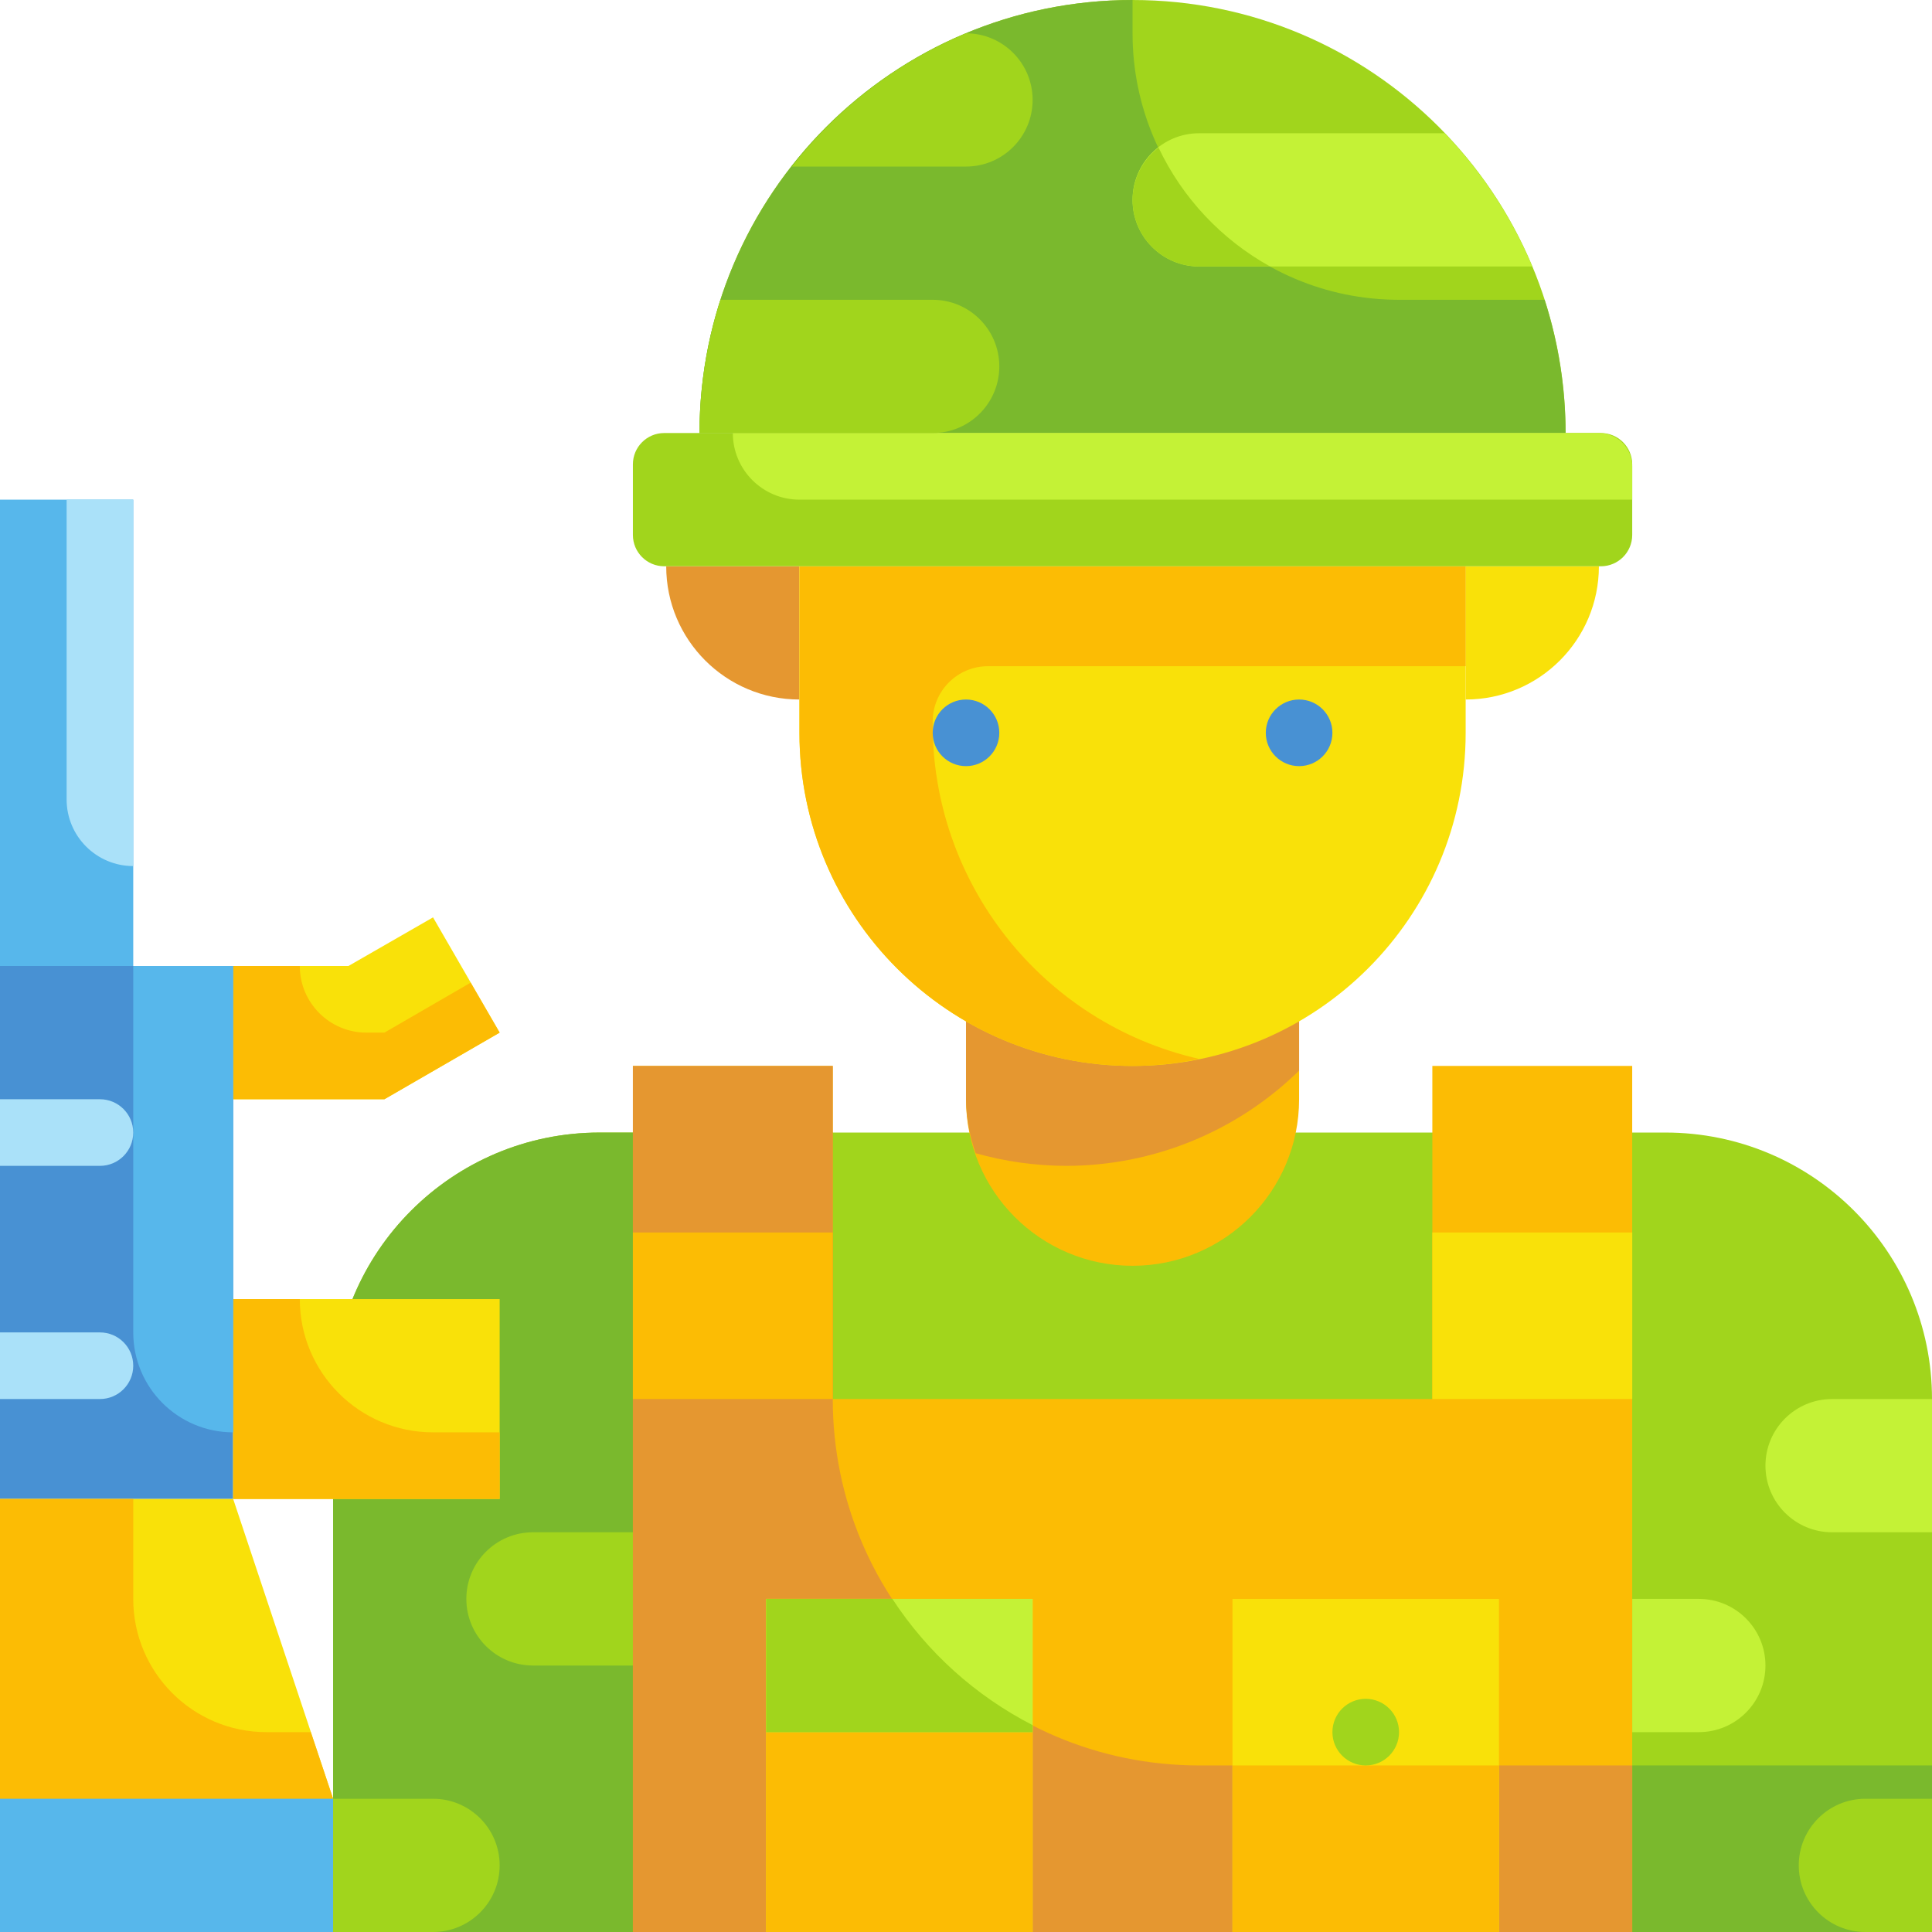 <svg height="464pt" viewBox="0 0 464 464" width="464pt" xmlns="http://www.w3.org/2000/svg"><path d="m144 272c-35.348 0-64 28.652-64 64v128h384v-128c0-35.348-28.652-64-64-64zm0 0" fill="#a1d51c"/><path d="m288 424c-48.602 0-88-39.398-88-88v-64h-56c-35.348 0-64 28.652-64 64v128h384v-40zm0 0" fill="#7ab92d"/><path d="m440 336h24v32h-24c-8.836 0-16-7.164-16-16s7.164-16 16-16zm0 0" fill="#c4f236"/><path d="m392 384h16c8.836 0 16 7.164 16 16s-7.164 16-16 16h-16zm0 0" fill="#c4f236"/><g fill="#a1d51c"><path d="m448 432h16v32h-16c-8.836 0-16-7.164-16-16s7.164-16 16-16zm0 0"/><path d="m128 368h24v32h-24c-8.836 0-16-7.164-16-16s7.164-16 16-16zm0 0"/><path d="m80 432h24c8.836 0 16 7.164 16 16s-7.164 16-16 16h-24zm0 0"/></g><path d="m352 136h32c0 17.672-14.328 32-32 32zm0 0" fill="#f9e109"/><path d="m192 168c-17.672 0-32-14.328-32-32h32zm0 0" fill="#e59730"/><path d="m232 224v40c0 22.09 17.91 40 40 40s40-17.91 40-40v-40zm0 0" fill="#fcbc04"/><path d="m232 224v40c.066 4.418.852 8.793 2.32 12.961 7.055 1.992 14.348 3.016 21.68 3.039 20.941-.004 41.047-8.219 56-22.879v-33.121zm0 0" fill="#e59730"/><path d="m192 136h160v40c0 44.184-35.816 80-80 80s-80-35.816-80-80zm0 0" fill="#f9e109"/><path d="m224 173.281c0-7.336 5.945-13.281 13.281-13.281h114.719v-24h-160v40c0 44.184 35.816 80 80 80 5.379 0 10.738-.562 16-1.68-37.73-8.609-64.367-42.34-64-81.039zm0 0" fill="#fcbc04"/><path d="m168 104c0-57.438 46.562-104 104-104s104 46.562 104 104zm0 0" fill="#a1d51c"/><path d="m336 72c-35.348 0-64-28.652-64-64v-8c-57.438 0-104 46.562-104 104h208c-.023-10.863-1.723-21.656-5.039-32zm0 0" fill="#7ab92d"/><path d="m159.52 104h224.961c4.152 0 7.52 3.367 7.52 7.52v16.961c0 4.152-3.367 7.52-7.52 7.52h-224.961c-4.152 0-7.52-3.367-7.52-7.52v-16.961c0-4.152 3.367-7.52 7.52-7.52zm0 0" fill="#a1d51c"/><path d="m176 104h208c4.418 0 8 3.582 8 8v8h-200c-8.836 0-16-7.164-16-16zm0 0" fill="#c4f236"/><path d="m288 32c-8.836 0-16 7.164-16 16s7.164 16 16 16h80c-4.973-11.879-12.105-22.727-21.039-32zm0 0" fill="#c4f236"/><path d="m288 64h17.039c-11.699-6.484-21.07-16.473-26.801-28.559-3.898 3.004-6.203 7.637-6.238 12.559 0 8.836 7.164 16 16 16zm0 0" fill="#a1d51c"/><path d="m240 88c0-8.836-7.164-16-16-16h-50.961c-3.316 10.344-5.016 21.137-5.039 32h56c8.836 0 16-7.164 16-16zm0 0" fill="#a1d51c"/><path d="m248 24c0-8.836-7.164-16-16-16-16.461 6.898-30.871 17.918-41.84 32h41.84c8.836 0 16-7.164 16-16zm0 0" fill="#a1d51c"/><path d="m344 256v80h-144v-80h-48v208h240v-208zm0 0" fill="#fcbc04"/><path d="m288 424c-48.602 0-88-39.398-88-88v-80h-48v208h240v-40zm0 0" fill="#e59730"/><path d="m296 384h64v80h-64zm0 0" fill="#f9e109"/><path d="m184 384h64v80h-64zm0 0" fill="#f9e109"/><path d="m152 296h48v40h-48zm0 0" fill="#fcbc04"/><path d="m344 296h48v40h-48zm0 0" fill="#f9e109"/><path d="m296 424h64v40h-64zm0 0" fill="#fcbc04"/><path d="m214.32 384h-30.32v80h64v-49.68c-13.668-7.012-25.277-17.461-33.68-30.32zm0 0" fill="#fcbc04"/><path d="m184 384h64v32h-64zm0 0" fill="#c4f236"/><path d="m248 414.32c-13.668-7.012-25.277-17.461-33.68-30.32h-30.32v32h64zm0 0" fill="#a1d51c"/><path d="m320 176c0 4.418-3.582 8-8 8s-8-3.582-8-8 3.582-8 8-8 8 3.582 8 8zm0 0" fill="#4891d3"/><path d="m240 176c0 4.418-3.582 8-8 8s-8-3.582-8-8 3.582-8 8-8 8 3.582 8 8zm0 0" fill="#4891d3"/><path d="m336 416c0 4.418-3.582 8-8 8s-8-3.582-8-8 3.582-8 8-8 8 3.582 8 8zm0 0" fill="#a1d51c"/><path d="m0 232h56v128h-56zm0 0" fill="#4891d3"/><path d="m80 464h-80v-104h56l24 72zm0 0" fill="#f9e109"/><path d="m64 416c-17.672 0-32-14.328-32-32v-24h-32v104h80v-32l-5.359-16zm0 0" fill="#fcbc04"/><path d="m56 312h64v48h-64zm0 0" fill="#f9e109"/><path d="m0 120h32v112h-32zm0 0" fill="#57b7eb"/><path d="m120 248-16-27.68-20.32 11.68h-27.68v32h36.32zm0 0" fill="#f9e109"/><path d="m0 432h80v32h-80zm0 0" fill="#57b7eb"/><path d="m16 120h16v88c-8.836 0-16-7.164-16-16zm0 0" fill="#aae1f9"/><path d="m92.32 248h-4.32c-8.836 0-16-7.164-16-16h-16v32h36.32l27.68-16-6.961-12zm0 0" fill="#fcbc04"/><path d="m72 312h-16v48h64v-16h-16c-17.672 0-32-14.328-32-32zm0 0" fill="#fcbc04"/><path d="m32 232h24v112c-13.254 0-24-10.746-24-24zm0 0" fill="#57b7eb"/><path d="m0 264h24c4.418 0 8 3.582 8 8s-3.582 8-8 8h-24zm0 0" fill="#aae1f9"/><path d="m0 320h24c4.418 0 8 3.582 8 8s-3.582 8-8 8h-24zm0 0" fill="#aae1f9"/></svg>